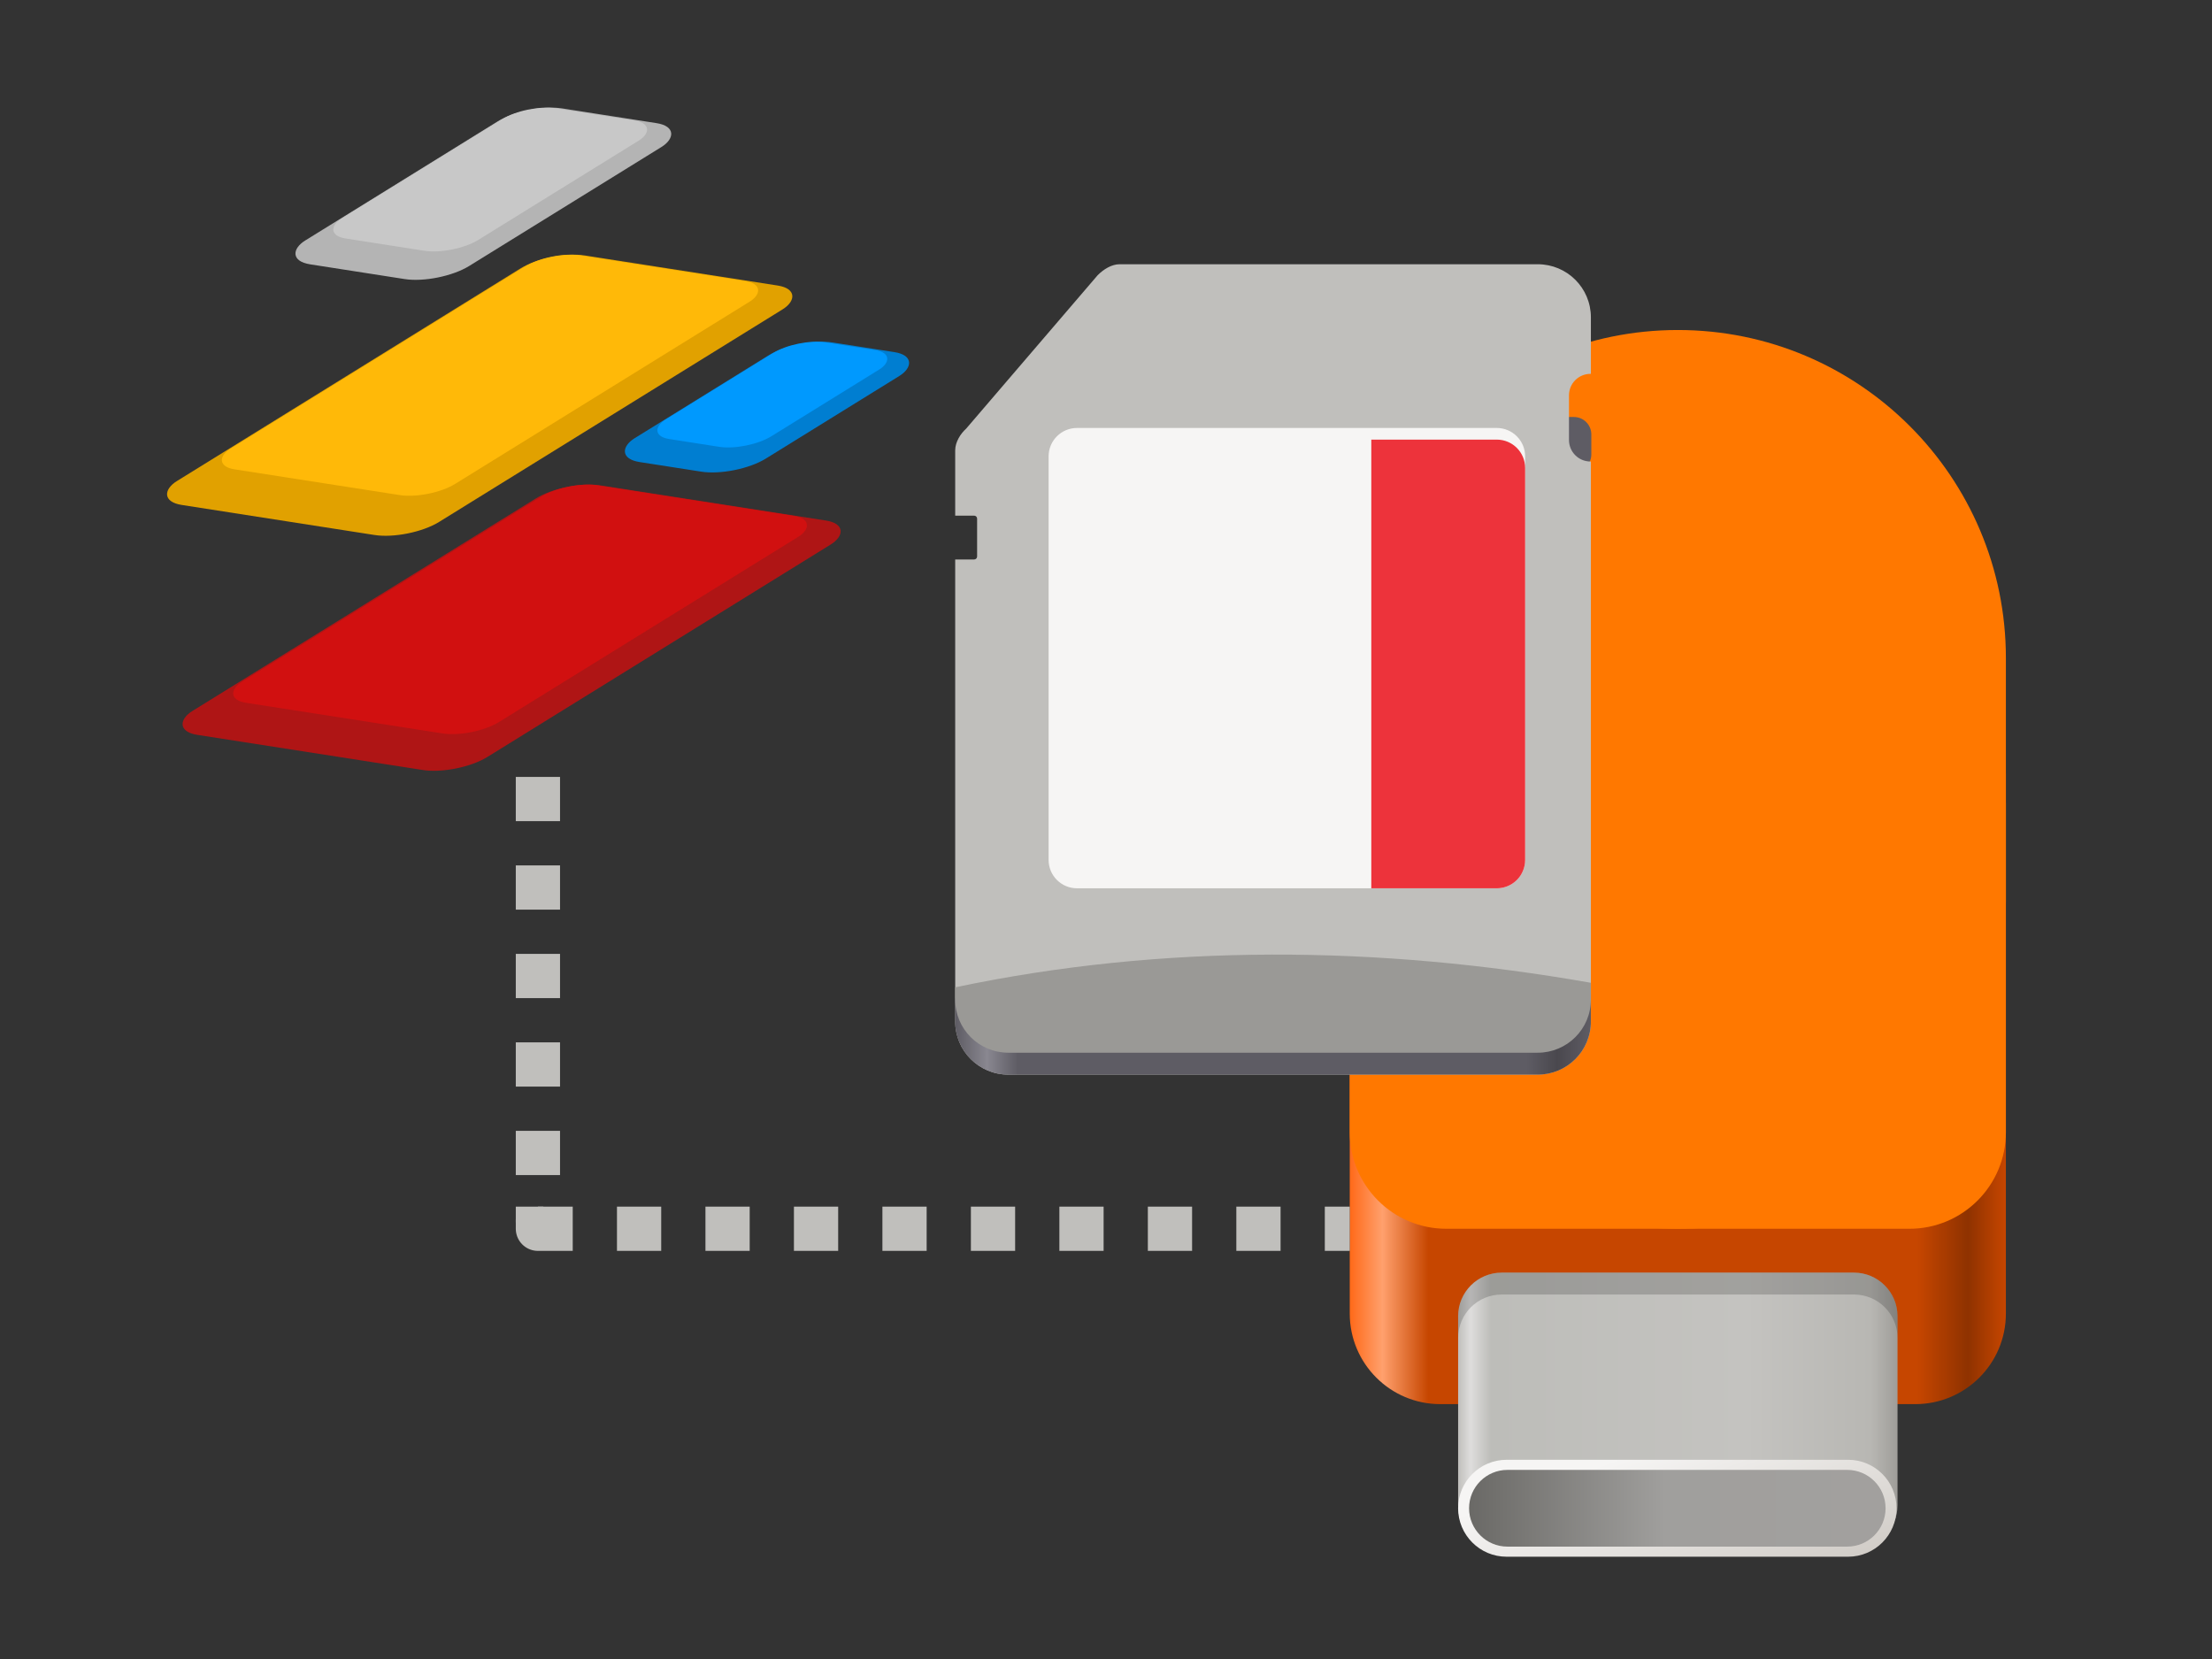<?xml version="1.0" encoding="UTF-8" standalone="no"?>
<svg
   height="600"
   width="800"
   version="1.1"
   id="svg46"
   sodipodi:docname="8-download.svg"
   xml:space="preserve"
   inkscape:version="1.3.2 (091e20ef0f, 2023-11-25)"
   xmlns:inkscape="http://www.inkscape.org/namespaces/inkscape"
   xmlns:sodipodi="http://sodipodi.sourceforge.net/DTD/sodipodi-0.dtd"
   xmlns:xlink="http://www.w3.org/1999/xlink"
   xmlns="http://www.w3.org/2000/svg"
   xmlns:svg="http://www.w3.org/2000/svg"><rect width="100%" height="100%" fill="#333333" stroke="none"/><sodipodi:namedview
     id="namedview46"
     pagecolor="#ffffff"
     bordercolor="#000000"
     borderopacity="0.25"
     inkscape:showpageshadow="2"
     inkscape:pageopacity="0.0"
     inkscape:pagecheckerboard="0"
     inkscape:deskcolor="#d1d1d1"
     inkscape:zoom="0.9699148"
     inkscape:cx="405.19023"
     inkscape:cy="136.60994"
     inkscape:window-width="1920"
     inkscape:window-height="1021"
     inkscape:window-x="0"
     inkscape:window-y="0"
     inkscape:window-maximized="1"
     inkscape:current-layer="svg46" /><defs
     id="defs20"><linearGradient
       xlink:href="#a"
       id="f"
       x1="79.665"
       y1="149.906"
       x2="593.983"
       y2="149.906"
       gradientUnits="userSpaceOnUse"
       gradientTransform="matrix(.569 0 0 .569 1420.086 -2224.426)" /><linearGradient
       id="a"><stop
         offset="0"
         style="stop-color:#f9f06b;stop-opacity:1"
         id="stop1" /><stop
         offset=".378"
         style="stop-color:#57e389;stop-opacity:1"
         id="stop2" /><stop
         offset="1"
         style="stop-color:#3584e4;stop-opacity:1"
         id="stop3" /></linearGradient><linearGradient
       xlink:href="#b"
       id="i"
       gradientUnits="userSpaceOnUse"
       x1="20"
       y1="238"
       x2="108"
       y2="238" /><linearGradient
       id="b"><stop
         offset="0"
         style="stop-color:#deddda;stop-opacity:1"
         id="stop4" /><stop
         style="stop-color:#eeeeec;stop-opacity:1"
         offset=".045"
         id="stop5" /><stop
         offset=".091"
         style="stop-color:#deddda;stop-opacity:1"
         id="stop6" /><stop
         style="stop-color:#deddda;stop-opacity:1"
         offset=".909"
         id="stop7" /><stop
         offset=".955"
         style="stop-color:#eeeeec;stop-opacity:1"
         id="stop8" /><stop
         offset="1"
         style="stop-color:#c0bfbc;stop-opacity:1"
         id="stop9" /></linearGradient><linearGradient
       xlink:href="#b"
       id="n"
       gradientUnits="userSpaceOnUse"
       gradientTransform="translate(2 -22)"
       x1="50"
       y1="238"
       x2="74"
       y2="238" /><linearGradient
       xlink:href="#c"
       id="o"
       gradientUnits="userSpaceOnUse"
       x1="65"
       y1="204"
       x2="65"
       y2="200" /><linearGradient
       id="c"><stop
         style="stop-color:#9a9996;stop-opacity:1"
         offset="0"
         id="stop10" /><stop
         style="stop-color:#c0bfbc;stop-opacity:1"
         offset="1"
         id="stop11" /></linearGradient><linearGradient
       xlink:href="#b"
       id="j"
       gradientUnits="userSpaceOnUse"
       gradientTransform="translate(2 -22)"
       x1="50"
       y1="238"
       x2="74"
       y2="238" /><linearGradient
       xlink:href="#c"
       id="k"
       gradientUnits="userSpaceOnUse"
       x1="65"
       y1="204"
       x2="65"
       y2="200" /><linearGradient
       xlink:href="#b"
       id="l"
       gradientUnits="userSpaceOnUse"
       gradientTransform="translate(2 -22)"
       x1="50"
       y1="238"
       x2="74"
       y2="238" /><linearGradient
       xlink:href="#c"
       id="m"
       gradientUnits="userSpaceOnUse"
       x1="65"
       y1="204"
       x2="65"
       y2="200" /><linearGradient
       id="d"><stop
         offset="0"
         stop-color="#eae9e7"
         id="stop12" /><stop
         offset=".208"
         stop-color="#cac8c4"
         stop-opacity=".953"
         id="stop13" /><stop
         offset=".745"
         stop-color="#ebeae9"
         stop-opacity=".972"
         id="stop14" /><stop
         offset="1"
         stop-color="#d5d3cf"
         stop-opacity=".925"
         id="stop15" /></linearGradient><linearGradient
       id="e"><stop
         style="stop-color:#1a5fb4;stop-opacity:1"
         offset="0"
         id="stop16" /><stop
         offset=".739"
         style="stop-color:#9a9996;stop-opacity:1"
         id="stop17" /><stop
         style="stop-color:#deddda;stop-opacity:1"
         offset=".896"
         id="stop18" /><stop
         style="stop-color:#9a9996;stop-opacity:1"
         offset="1"
         id="stop19" /></linearGradient><radialGradient
       r="60"
       fy="229.123"
       fx="-81.054"
       cy="229.123"
       cx="-81.054"
       gradientUnits="userSpaceOnUse"
       id="h"
       xlink:href="#e" /><filter
       id="g"
       color-interpolation-filters="sRGB"
       x="0"
       y="0"
       width="1"
       height="1.005"><feFlood
         flood-opacity=".2"
         flood-color="#000"
         result="flood"
         id="feFlood19" /><feComposite
         in="flood"
         in2="SourceGraphic"
         operator="in"
         result="composite1"
         id="feComposite19" /><feGaussianBlur
         in="composite1"
         result="blur"
         id="feGaussianBlur19" /><feOffset
         dy="3"
         result="offset"
         id="feOffset19" /><feComposite
         in="SourceGraphic"
         in2="offset"
         result="composite2"
         id="feComposite20" /></filter><linearGradient
       id="e-2"
       gradientUnits="userSpaceOnUse"
       x1="11.959"
       x2="69.959"
       y1="70.5"
       y2="70.5"
       gradientTransform="matrix(3.964,0,0,3.964,168.18,101.066)"><stop
         offset="0"
         stop-color="#5e5c64"
         id="stop18-9" /><stop
         offset="0.05"
         stop-color="#898790"
         id="stop19-1" /><stop
         offset="0.099"
         stop-color="#5e5c64"
         id="stop20" /><stop
         offset="0.899"
         stop-color="#5e5c64"
         id="stop21" /><stop
         offset="0.947"
         stop-color="#4a484e"
         id="stop22" /><stop
         offset="1"
         stop-color="#5e5c64"
         id="stop23" /></linearGradient><linearGradient
       id="d-2"
       gradientUnits="userSpaceOnUse"
       x1="68.939"
       x2="106.939"
       y1="115.563"
       y2="115.563"
       gradientTransform="matrix(3.964,0,0,3.964,168.18,101.066)"><stop
         offset="0"
         stop-color="#6a6966"
         id="stop15-7" /><stop
         offset="0.471"
         stop-color="#a09f9d"
         id="stop16-0" /><stop
         offset="1"
         stop-color="#a2a09e"
         id="stop17-9" /></linearGradient><linearGradient
       id="c-3"
       gradientUnits="userSpaceOnUse"
       x1="82.218"
       x2="88.582"
       y1="111.141"
       y2="128.697"
       gradientTransform="matrix(3.964,0,0,3.964,168.18,101.066)"><stop
         offset="0"
         stop-color="#f6f5f4"
         id="stop13-6" /><stop
         offset="1"
         stop-color="#cbc6c0"
         id="stop14-0" /></linearGradient><linearGradient
       id="b-6"
       gradientUnits="userSpaceOnUse"
       x1="67.939"
       x2="108.028"
       y1="109.063"
       y2="109.063"
       gradientTransform="matrix(3.964,0,0,3.964,168.18,101.066)"><stop
         offset="0"
         stop-color="#c0bfbc"
         id="stop7-2" /><stop
         offset="0.028"
         stop-color="#dedddc"
         id="stop8-6" /><stop
         offset="0.075"
         stop-color="#bdbdb9"
         id="stop9-1" /><stop
         offset="0.655"
         stop-color="#c4c3c0"
         id="stop10-8" /><stop
         offset="0.939"
         stop-color="#b8b7b3"
         id="stop11-7" /><stop
         offset="1"
         stop-color="#9f9d99"
         id="stop12-9" /></linearGradient><linearGradient
       id="a-2"
       gradientTransform="matrix(3.49,0,0,3.964,838.008,-1634.926)"
       gradientUnits="userSpaceOnUse"
       x1="-126"
       x2="-58"
       y1="497"
       y2="497"><stop
         offset="0"
         stop-color="#ff6918"
         id="stop1-0" /><stop
         offset="0.05"
         stop-color="#ffa06d"
         id="stop2-2" /><stop
         offset="0.12"
         stop-color="#c64600"
         id="stop3-3" /><stop
         offset="0.865"
         stop-color="#c64600"
         id="stop4-7" /><stop
         offset="0.942"
         stop-color="#8f3200"
         id="stop5-5" /><stop
         offset="1"
         stop-color="#c64600"
         id="stop6-9" /></linearGradient><clipPath
       id="i-2"><rect
         height="152"
         width="192"
         id="rect9"
         x="0"
         y="0" /></clipPath><mask
       id="h-2"><g
         filter="url(#c)"
         id="g8"
         style="filter:url(#c-8)"><rect
           fill-opacity="0.5"
           height="128"
           width="128"
           id="rect8"
           x="0"
           y="0" /></g></mask><filter
       id="c-8"
       height="1"
       width="1"
       x="0"
       y="0"><feColorMatrix
         in="SourceGraphic"
         type="matrix"
         values="0 0 0 0 1 0 0 0 0 1 0 0 0 0 1 0 0 0 1 0"
         id="feColorMatrix4" /></filter><clipPath
       id="g-9"><rect
         height="152"
         width="192"
         id="rect7"
         x="0"
         y="0" /></clipPath><mask
       id="f-7"><g
         filter="url(#c)"
         id="g6"
         style="filter:url(#c-8)"><rect
           fill-opacity="0.5"
           height="128"
           width="128"
           id="rect6"
           x="0"
           y="0" /></g></mask><filter
       id="filter1"
       height="1"
       width="1"
       x="0"
       y="0"><feColorMatrix
         in="SourceGraphic"
         type="matrix"
         values="0 0 0 0 1 0 0 0 0 1 0 0 0 0 1 0 0 0 1 0"
         id="feColorMatrix1" /></filter><clipPath
       id="e-3"><rect
         height="152"
         width="192"
         id="rect5"
         x="0"
         y="0" /></clipPath><mask
       id="d-6"><g
         filter="url(#c)"
         id="g4"
         style="filter:url(#c-8)"><rect
           fill-opacity="0.5"
           height="128"
           width="128"
           id="rect4"
           x="0"
           y="0" /></g></mask><filter
       id="filter2"
       height="1"
       width="1"
       x="0"
       y="0"><feColorMatrix
         in="SourceGraphic"
         type="matrix"
         values="0 0 0 0 1 0 0 0 0 1 0 0 0 0 1 0 0 0 1 0"
         id="feColorMatrix2" /></filter><linearGradient
       id="b-1"
       gradientTransform="rotate(-90,520.5,288.5)"
       gradientUnits="userSpaceOnUse"
       x1="1"
       x2="1"
       y1="215"
       y2="171"><stop
         offset="0"
         stop-color="#2166bb"
         id="stop3-2" /><stop
         offset="1"
         stop-color="#89eda9"
         id="stop4-9" /></linearGradient><linearGradient
       id="a-3"
       gradientUnits="userSpaceOnUse"
       x1="98"
       x2="108"
       y1="112"
       y2="112"
       gradientTransform="translate(389,688)"><stop
         offset="0"
         stop-color="#16529c"
         id="stop1-1" /><stop
         offset="1"
         stop-color="#236ac0"
         id="stop2-9" /></linearGradient></defs><rect
     style="fill:#af1515;fill-opacity:1;stroke-width:5.947;stroke-linecap:round;paint-order:stroke fill markers;stop-color:#000000"
     id="rect844-8-5-5-4"
     width="107.977"
     height="171.528"
     x="392.212"
     y="215.19"
     transform="matrix(0.988,0.154,-0.85,0.526,0,0)"
     rx="12.697" /><rect
     style="fill:#d11010;fill-opacity:1;stroke-width:5.185;stroke-linecap:round;paint-order:stroke fill markers;stop-color:#000000"
     id="rect844-8-5-5-4-3"
     width="94.142"
     height="149.549"
     x="392.932"
     y="215.387"
     transform="matrix(0.988,0.154,-0.85,0.526,0,0)"
     rx="11.07" /><rect
     style="fill:#e1a100;fill-opacity:1;stroke-width:5.947;stroke-linecap:round;paint-order:stroke fill markers;stop-color:#000000"
     id="rect844-3-58-04-3-2"
     width="95.98"
     height="171.528"
     x="279.034"
     y="90.247"
     transform="matrix(0.988,0.154,-0.85,0.526,0,0)"
     rx="12.697" /><rect
     style="fill:#ffb908;fill-opacity:1;stroke-width:5.101;stroke-linecap:round;paint-order:stroke fill markers;stop-color:#000000"
     id="rect844-3-58-04-3-2-7"
     width="82.316"
     height="147.109"
     x="279.423"
     y="90.586"
     transform="matrix(0.988,0.154,-0.85,0.526,0,0)"
     rx="10.89" /><rect
     style="fill:#007ed1;fill-opacity:1;stroke-width:5.947;stroke-linecap:round;paint-order:stroke fill markers;stop-color:#000000"
     id="rect844-3-5-43-8-8-2"
     width="47.99"
     height="82.19"
     x="392.632"
     y="116.824"
     transform="matrix(0.988,0.154,-0.85,0.526,0,0)"
     rx="12.697"
     inkscape:export-filename="aosc-os.png"
     inkscape:export-xdpi="90.311111"
     inkscape:export-ydpi="90.311111" /><rect
     style="fill:#0099fe;fill-opacity:1;stroke-width:4.811;stroke-linecap:round;paint-order:stroke fill markers;stop-color:#000000"
     id="rect844-3-5-43-8-8-2-6"
     width="38.816"
     height="66.479"
     x="392.875"
     y="117.361"
     transform="matrix(0.988,0.154,-0.85,0.526,0,0)"
     rx="10.27"
     inkscape:export-filename="aosc-os.png"
     inkscape:export-xdpi="90.311111"
     inkscape:export-ydpi="90.311111" /><rect
     style="fill:#b4b4b4;fill-opacity:1;stroke-width:5.947;stroke-linecap:round;paint-order:stroke fill markers;stop-color:#000000"
     id="rect844-3-6-71-7-8-7"
     width="59.987"
     height="107.205"
     x="202.882"
     y="11.425"
     transform="matrix(0.988,0.154,-0.85,0.526,0,0)"
     inkscape:transform-center-x="5.6372972"
     inkscape:transform-center-y="33.13425"
     rx="12.697"
     inkscape:export-filename="test3"
     inkscape:export-xdpi="90.311111"
     inkscape:export-ydpi="90.311111" /><rect
     style="fill:#c8c8c8;fill-opacity:1;stroke-width:4.966;stroke-linecap:round;paint-order:stroke fill markers;stop-color:#000000"
     id="rect844-3-6-71-7-8-7-5"
     width="50.09"
     height="89.517"
     x="203.123"
     y="11.879"
     transform="matrix(0.988,0.154,-0.85,0.526,0,0)"
     inkscape:transform-center-x="4.7072134"
     inkscape:transform-center-y="27.667467"
     rx="10.602"
     inkscape:export-filename="test3"
     inkscape:export-xdpi="90.311111"
     inkscape:export-ydpi="90.311111" /><g
     id="g51"
     transform="translate(89.862,-13.676)"><path
       d="m 431.059,260.881 h 171.784 c 18.086,0 32.75,14.664 32.75,32.75 v 195.119 c 0,18.086 -14.664,32.75 -32.75,32.75 H 431.059 c -18.101,0 -32.765,-14.664 -32.765,-32.75 V 293.631 c 0,-18.086 14.664,-32.75 32.765,-32.75 z m 0,0"
       fill="url(#a)"
       id="path23"
       style="fill:url(#a-2);stroke-width:3.964" /><path
       d="m 453.264,473.931 h 127.375 c 8.702,0 15.763,7.061 15.763,15.763 v 68.395 c 0,8.702 -7.061,15.763 -15.763,15.763 H 453.264 c -8.718,0 -15.779,-7.061 -15.779,-15.763 v -68.395 c 0,-8.702 7.061,-15.763 15.779,-15.763 z m 0,0"
       fill="url(#b)"
       id="path24"
       style="fill:url(#b-6);stroke-width:3.964" /><path
       d="m 455.014,541.629 h 123.519 c 9.678,0 17.513,7.851 17.513,17.528 0,9.678 -7.835,17.528 -17.513,17.528 H 455.014 c -9.678,0 -17.528,-7.851 -17.528,-17.528 0,-9.678 7.851,-17.528 17.528,-17.528 z m 0,0"
       fill="url(#c)"
       id="path25"
       style="fill:url(#c-3);stroke-width:3.964" /><path
       d="m 455.324,545.284 h 122.885 c 7.665,0 13.874,6.209 13.874,13.874 0,7.665 -6.209,13.874 -13.874,13.874 H 455.324 c -7.649,0 -13.874,-6.209 -13.874,-13.874 0,-7.665 6.225,-13.874 13.874,-13.874 z m 0,0"
       fill="url(#d)"
       id="path26"
       style="fill:url(#d-2);stroke-width:3.964" /><path
       d="m 453.249,473.931 c -8.733,0 -15.763,7.03 -15.763,15.763 v 7.928 c 0,-8.733 7.03,-15.763 15.763,-15.763 h 127.391 c 8.733,0 15.763,7.03 15.763,15.763 v -7.928 c 0,-8.733 -7.03,-15.763 -15.763,-15.763 z m 0,0"
       fill-opacity="0.176"
       id="path27"
       style="stroke-width:3.964" /><path
       d="m 433.196,269.506 h 167.511 c 19.263,0 34.886,15.624 34.886,34.902 v 118.766 c 0,19.278 -15.624,34.902 -34.886,34.902 H 433.196 c -19.278,0 -34.902,-15.624 -34.902,-34.902 V 304.408 c 0,-19.278 15.624,-34.902 34.902,-34.902 z m 0,0"
       fill="#ff7800"
       id="path28"
       style="stroke-width:3.964" /><g
       id="g50"><path
         d="m 516.952,133.026 c 65.53,0 118.642,53.127 118.642,118.657 v 87.735 c 0,65.53 -53.112,118.657 -118.642,118.657 -65.53,0 -118.657,-53.127 -118.657,-118.657 v -87.735 c 0,-65.53 53.127,-118.657 118.657,-118.657 z m 0,0"
         fill="#ff7800"
         id="path29"
         style="stroke-width:3.964" /><g
         id="g49"
         transform="translate(40)"><path
           d="m 436.092,164.49 h 3.283 c 3.469,0 6.287,2.818 6.287,6.287 v 7.247 c 0,3.469 -2.818,6.287 -6.287,6.287 h -3.283 c -3.469,0 -6.287,-2.818 -6.287,-6.287 v -7.247 c 0,-3.469 2.818,-6.287 6.287,-6.287 z m 0,0"
           fill="#5e5c64"
           id="path30"
           style="stroke-width:3.964" /><path
           d="m 275.054,109.242 c -2.911,0 -5.853,1.874 -7.928,3.964 l -47.568,55.496 c -1.982,1.781 -3.964,4.785 -3.964,7.882 v 23.583 h 6.844 c 0.604,0 1.084,0.48 1.084,1.068 v 13.719 c 0,0.588 -0.48,1.068 -1.084,1.068 h -6.844 v 167.062 c 0,10.669 8.578,19.247 19.232,19.247 h 191.434 c 10.653,0 19.247,-8.578 19.247,-19.247 V 180.594 h -0.14 c -4.32,0 -7.788,-3.484 -7.788,-7.804 v -16.119 c 0,-4.32 3.469,-7.789 7.789,-7.789 h 0.139 v -20.409 c 0,-10.653 -8.594,-19.232 -19.247,-19.232 z m 0,0"
           fill="#c0bfbc"
           id="path31"
           style="stroke-width:3.964" /><path
           d="m 259.662,168.454 h 151.779 c 5.683,0 10.282,4.599 10.282,10.266 v 145.956 c 0,5.667 -4.599,10.266 -10.282,10.266 H 259.662 c -5.683,0 -10.282,-4.599 -10.282,-10.266 V 178.721 c 0,-5.667 4.599,-10.266 10.282,-10.266 z m 0,0"
           fill="#f6f5f4"
           id="path32"
           style="stroke-width:3.964" /><path
           d="m 334.344,362.691 c -41.405,0 -82.176,4.134 -118.75,12.031 v 8.362 c 0,10.669 8.578,19.247 19.232,19.247 h 191.434 c 10.653,0 19.247,-8.578 19.247,-19.247 v -10.003 c -34.592,-6.844 -72.545,-10.39 -110.992,-10.39 z m 0,0"
           fill="url(#e)"
           id="path33"
           style="fill:url(#e-2);stroke-width:3.964" /><path
           d="m 366.087,172.666 h 45.354 c 5.698,0 10.282,4.568 10.282,10.266 v 141.745 c 0,5.683 -4.583,10.266 -10.282,10.266 h -45.354 z m 0,0"
           fill="#ed333b"
           id="path34"
           style="stroke-width:3.964" /><path
           d="m 215.593,370.759 v 4.398 c 0,10.669 8.578,19.247 19.232,19.247 h 191.434 c 10.653,0 19.247,-8.578 19.247,-19.247 v -6.039 c -76.927,-13.533 -154.783,-14.199 -229.913,1.641 z m 0,0"
           fill="#9a9996"
           id="path35"
           style="stroke-width:3.964" /></g></g></g><path
     style="fill:none;fill-opacity:1;stroke:#c0bfbc;stroke-width:16;stroke-linejoin:round;stroke-dasharray:16, 16;stroke-dashoffset:0;stroke-opacity:1;paint-order:stroke fill markers"
     d="m 194.544,280.99 v 163.409 h 293.612"
     id="path52" /><rect
     style="fill:#c0bfbc;fill-opacity:1;stroke:none;stroke-width:16;stroke-linejoin:round;stroke-dasharray:16, 16;stroke-dashoffset:0;stroke-opacity:1;paint-order:stroke fill markers"
     id="rect52"
     width="9.956"
     height="5.767"
     x="186.544"
     y="436.399" /></svg>
